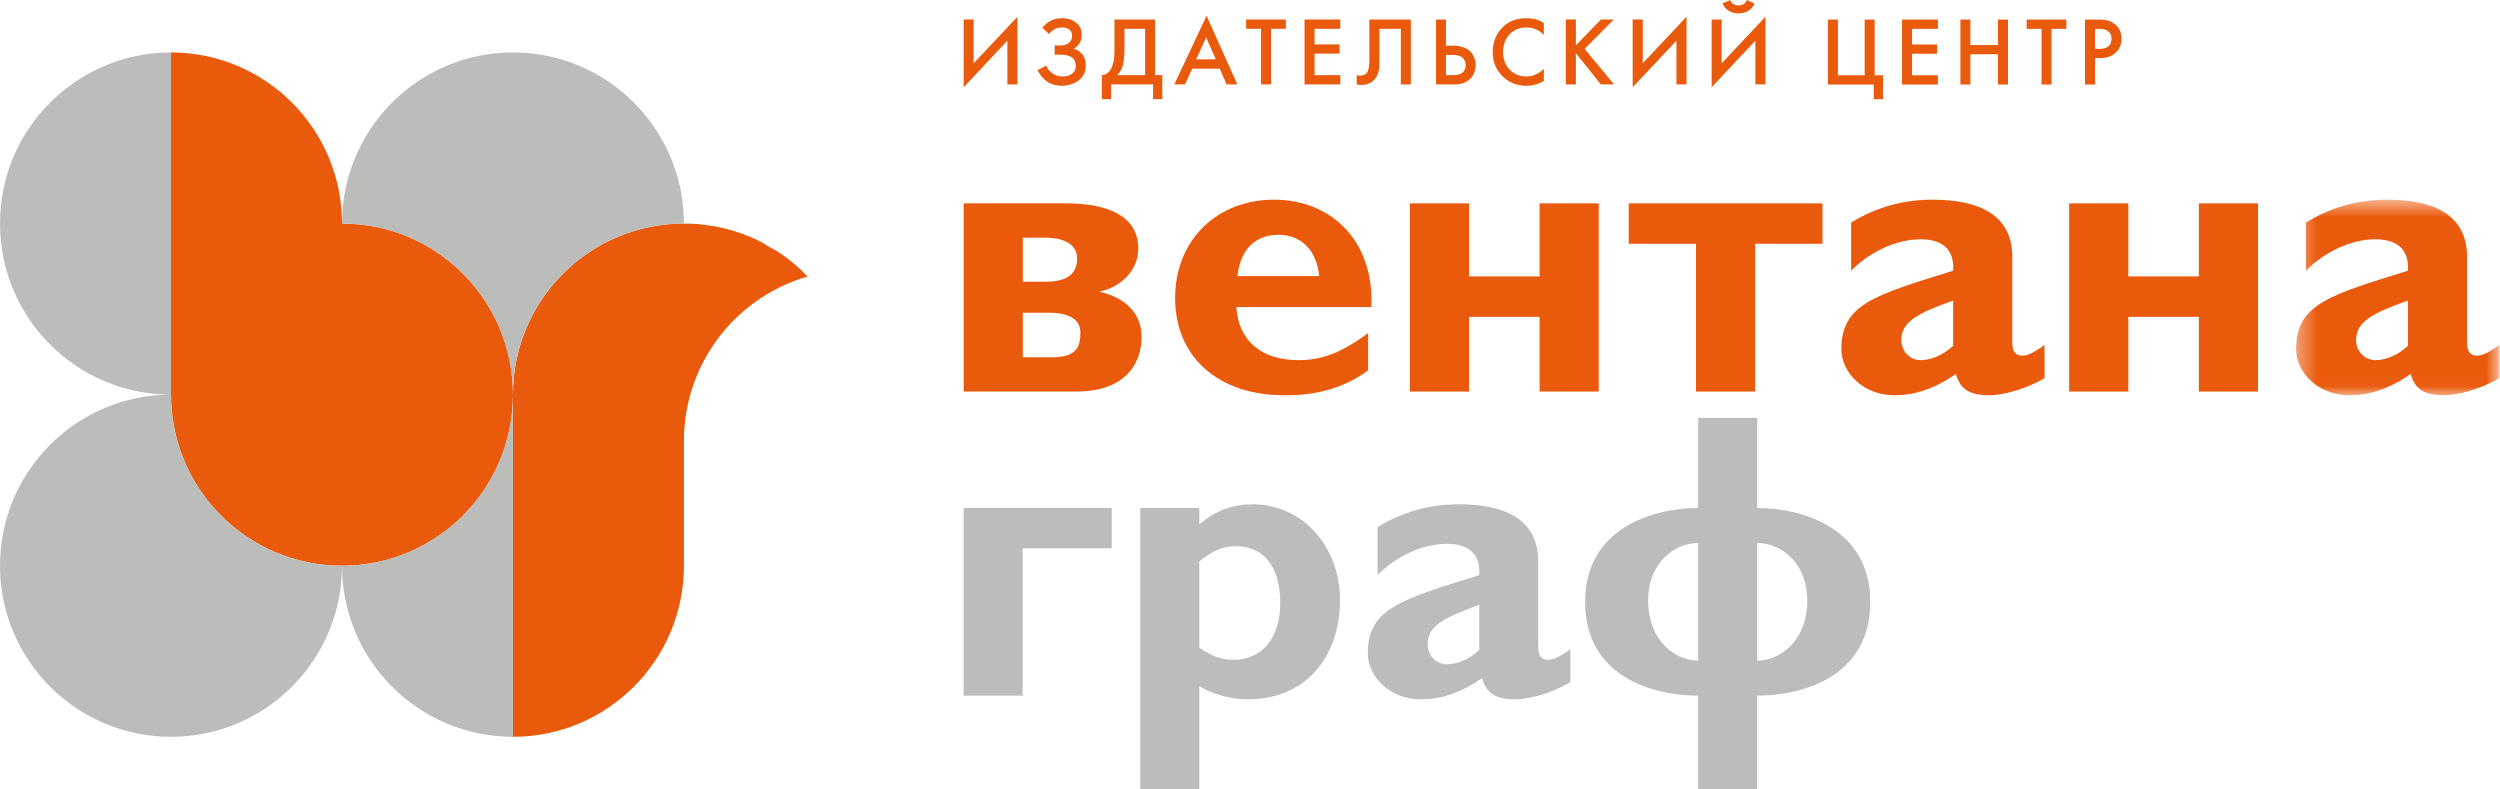 <?xml version="1.0" encoding="UTF-8" standalone="no"?>
<svg width="133px" height="42px" viewBox="0 0 133 42" version="1.1" xmlns="http://www.w3.org/2000/svg" xmlns:xlink="http://www.w3.org/1999/xlink">
    <!-- Generator: Sketch 3.7.1 (28215) - http://www.bohemiancoding.com/sketch -->
    <title>Ventana Graph</title>
    <desc>Created with Sketch.</desc>
    <defs>
        <polygon id="path-1" points="11.193 10.982 11.193 0.578 0.385 0.578 0.385 10.982 11.193 10.982"></polygon>
    </defs>
    <g id="Главная-страница" stroke="none" stroke-width="1" fill="none" fill-rule="evenodd">
        <g id="1920_Index_neavtorizovan" transform="translate(-1206, -14)">
            <g id="logo-izdatelstv" transform="translate(0, -1)">
                <g id="Hover-state" transform="translate(288, 12)">
                    <g id="Ventana-Graph" transform="translate(918, 3)">
                        <path d="M42.966,14.712 C41.175,15.226 39.61,16.276 38.457,17.677 C37.163,19.25 36.385,21.264 36.385,23.461 L36.385,30.096 C36.385,35.123 32.311,39.198 27.289,39.198 L27.289,21.001 L27.289,20.996 C27.289,26.022 23.217,30.096 18.195,30.096 C13.171,30.096 9.1,26.022 9.098,20.994 L9.098,2.79 C14.121,2.79 18.195,6.864 18.195,11.893 C23.217,11.893 27.289,15.967 27.289,20.992 C27.289,15.967 31.363,11.893 36.385,11.893 C37.867,11.893 39.27,12.248 40.508,12.879 C40.78,13.058 41.063,13.223 41.357,13.373 C41.945,13.756 42.485,14.206 42.966,14.712" id="Fill-1" fill="#EA5A0C"></path>
                        <path d="M18.195,30.096 C18.195,35.124 22.265,39.198 27.289,39.198 L27.289,21 L27.289,20.996 C27.289,26.022 23.217,30.096 18.195,30.096 M27.289,2.79 C22.265,2.79 18.195,6.864 18.195,11.893 C23.217,11.893 27.289,15.967 27.289,20.992 C27.289,15.967 31.363,11.893 36.385,11.893 C36.385,6.864 32.311,2.79 27.289,2.79 M9.098,20.994 C4.074,20.994 0,25.069 0,30.096 C0,35.124 4.074,39.198 9.098,39.198 C14.121,39.198 18.195,35.124 18.195,30.096 C13.171,30.096 9.1,26.022 9.098,20.994 M9.098,20.994 C4.074,20.994 0,16.92 0,11.893 C0,6.864 4.074,2.79 9.098,2.79 C9.098,8.901 9.1,15.967 9.098,20.994" id="Fill-3" fill="#BCBCBB"></path>
                        <polygon id="Fill-5" fill="#EA5A0C" points="53.592 2.163 51.267 4.64 51.267 1.037 51.798 1.037 51.798 3.366 54.129 0.89 54.129 4.491 53.592 4.491"></polygon>
                        <path d="M55.457,1.476 C55.754,1.125 56.056,0.97 56.504,0.97 C56.866,0.97 57.105,1.082 57.261,1.215 C57.487,1.405 57.548,1.623 57.548,1.862 C57.548,2.269 57.312,2.486 57.123,2.592 C57.556,2.711 57.763,3.06 57.763,3.469 C57.763,3.816 57.651,4.107 57.316,4.329 C57.087,4.478 56.788,4.563 56.504,4.563 C55.856,4.563 55.445,4.24 55.199,3.729 L55.664,3.486 C55.88,4.028 56.368,4.068 56.547,4.068 C56.674,4.068 56.857,4.039 56.991,3.952 C57.197,3.827 57.231,3.637 57.231,3.506 C57.231,2.963 56.73,2.913 56.416,2.913 L56.109,2.913 L56.109,2.419 L56.416,2.419 C56.78,2.419 57.035,2.227 57.035,1.902 C57.035,1.787 57.005,1.685 56.916,1.601 C56.792,1.482 56.639,1.461 56.507,1.461 C56.31,1.461 56.04,1.5 55.807,1.813 L55.457,1.476 Z" id="Fill-7" fill="#EA5A0C"></path>
                        <path d="M59.821,2.625 C59.821,3.165 59.753,3.442 59.7,3.589 C59.635,3.761 59.551,3.891 59.426,3.998 L60.919,3.998 L60.919,1.532 L59.821,1.532 L59.821,2.625 Z M61.449,1.038 L61.449,3.998 L61.834,3.998 L61.834,5.274 L61.343,5.274 L61.343,4.491 L59.111,4.491 L59.111,5.274 L58.619,5.274 L58.619,3.998 C58.866,3.993 59.059,3.802 59.165,3.531 C59.252,3.313 59.29,3.052 59.29,2.622 L59.29,1.038 L61.449,1.038 Z" id="Fill-9" fill="#EA5A0C"></path>
                        <path d="M64.682,3.158 L64.168,1.994 L63.634,3.158 L64.682,3.158 Z M64.889,3.653 L63.425,3.653 L63.043,4.491 L62.472,4.491 L64.188,0.84 L65.826,4.491 L65.255,4.491 L64.889,3.653 Z" id="Fill-11" fill="#EA5A0C"></path>
                        <polygon id="Fill-13" fill="#EA5A0C" points="67.617 1.532 67.617 4.491 67.085 4.491 67.085 1.532 66.294 1.532 66.294 1.037 68.406 1.037 68.406 1.532"></polygon>
                        <polygon id="Fill-15" fill="#EA5A0C" points="71.302 1.532 69.933 1.532 69.933 2.362 71.264 2.362 71.264 2.853 69.933 2.853 69.933 3.998 71.302 3.998 71.302 4.491 69.401 4.491 69.401 1.037 71.302 1.037"></polygon>
                        <path d="M75.057,1.038 L75.057,4.492 L74.525,4.492 L74.525,1.532 L73.385,1.532 L73.385,3.254 C73.385,3.653 73.362,4.043 73.036,4.314 C72.91,4.42 72.715,4.52 72.428,4.52 C72.335,4.52 72.25,4.513 72.176,4.492 L72.176,3.998 C72.218,4.01 72.283,4.027 72.351,4.027 C72.467,4.027 72.61,3.978 72.68,3.915 C72.845,3.758 72.851,3.367 72.851,3.095 L72.851,1.038 L75.057,1.038 Z" id="Fill-17" fill="#EA5A0C"></path>
                        <path d="M76.927,3.998 L77.293,3.998 C77.425,3.998 77.973,3.998 77.973,3.47 C77.973,3.313 77.919,2.923 77.301,2.923 L76.927,2.923 L76.927,3.998 Z M76.398,1.038 L76.927,1.038 L76.927,2.428 L77.312,2.428 C77.753,2.428 78.021,2.567 78.18,2.706 C78.375,2.872 78.505,3.155 78.505,3.459 C78.505,3.713 78.413,4.084 78.078,4.306 C77.822,4.478 77.545,4.491 77.322,4.491 L76.398,4.491 L76.398,1.038 Z" id="Fill-19" fill="#EA5A0C"></path>
                        <path d="M82.131,1.848 C81.769,1.491 81.388,1.461 81.2,1.461 C80.45,1.461 79.962,2.019 79.962,2.778 C79.962,3.514 80.471,4.068 81.2,4.068 C81.363,4.068 81.744,4.039 82.131,3.666 L82.131,4.302 C82.024,4.37 81.704,4.563 81.187,4.563 C80.891,4.563 80.404,4.501 79.962,4.084 C79.626,3.761 79.411,3.341 79.411,2.778 C79.411,2.33 79.546,1.822 79.962,1.426 C80.322,1.082 80.736,0.97 81.211,0.97 C81.654,0.97 81.921,1.082 82.131,1.225 L82.131,1.848 Z" id="Fill-21" fill="#EA5A0C"></path>
                        <polygon id="Fill-23" fill="#EA5A0C" points="83.837 2.414 85.167 1.037 85.856 1.037 84.299 2.6 85.867 4.491 85.167 4.491 83.837 2.833 83.837 4.491 83.3 4.491 83.3 1.037 83.837 1.037"></polygon>
                        <polygon id="Fill-25" fill="#EA5A0C" points="89.187 2.163 86.858 4.64 86.858 1.037 87.394 1.037 87.394 3.366 89.722 0.89 89.722 4.491 89.187 4.491"></polygon>
                        <path d="M92.047,0 C92.105,0.188 92.286,0.286 92.49,0.286 C92.691,0.286 92.875,0.188 92.93,0 L93.343,0.184 C93.194,0.553 92.827,0.713 92.49,0.713 C92.151,0.713 91.783,0.553 91.634,0.184 L92.047,0 Z M93.386,2.163 L91.06,4.64 L91.06,1.038 L91.593,1.038 L91.593,3.367 L93.92,0.89 L93.92,4.491 L93.386,4.491 L93.386,2.163 Z" id="Fill-27" fill="#EA5A0C"></path>
                        <polygon id="Fill-29" fill="#EA5A0C" points="97.244 1.042 97.777 1.042 97.777 4.004 99.2 4.004 99.2 1.042 99.732 1.042 99.732 4.004 100.176 4.004 100.176 5.279 99.685 5.279 99.685 4.497 97.244 4.497"></polygon>
                        <polygon id="Fill-31" fill="#EA5A0C" points="103.094 1.536 101.722 1.536 101.722 2.366 103.053 2.366 103.053 2.858 101.722 2.858 101.722 4.004 103.094 4.004 103.094 4.497 101.189 4.497 101.189 1.042 103.094 1.042"></polygon>
                        <polygon id="Fill-33" fill="#EA5A0C" points="104.825 2.396 106.293 2.396 106.293 1.042 106.826 1.042 106.826 4.497 106.293 4.497 106.293 2.887 104.825 2.887 104.825 4.497 104.293 4.497 104.293 1.042 104.825 1.042"></polygon>
                        <polygon id="Fill-35" fill="#EA5A0C" points="109.142 1.536 109.142 4.497 108.609 4.497 108.609 1.536 107.819 1.536 107.819 1.042 109.93 1.042 109.93 1.536"></polygon>
                        <path d="M111.456,2.601 L111.686,2.601 C111.919,2.601 112.332,2.545 112.332,2.063 C112.332,1.561 111.867,1.536 111.683,1.536 L111.456,1.536 L111.456,2.601 Z M111.683,1.042 C111.912,1.042 112.175,1.058 112.438,1.23 C112.78,1.456 112.866,1.811 112.866,2.068 C112.866,2.43 112.704,2.676 112.531,2.823 C112.261,3.057 111.938,3.094 111.686,3.094 L111.456,3.094 L111.456,4.497 L110.923,4.497 L110.923,1.042 L111.683,1.042 Z" id="Fill-37" fill="#EA5A0C"></path>
                        <path d="M54.414,19.007 L55.977,19.007 C57.302,19.007 57.476,18.42 57.476,17.682 C57.476,16.966 56.824,16.639 55.827,16.639 L54.414,16.639 L54.414,19.007 Z M54.414,14.989 L55.587,14.989 C56.476,14.989 57.302,14.772 57.302,13.752 C57.302,12.925 56.476,12.643 55.587,12.643 L54.414,12.643 L54.414,14.989 Z M56.737,10.819 C58.28,10.819 60.557,11.165 60.557,13.229 C60.557,14.511 59.429,15.358 58.473,15.51 C59.429,15.727 60.732,16.358 60.732,17.921 C60.732,19.594 59.58,20.831 57.302,20.831 L51.267,20.831 L51.267,10.819 L56.737,10.819 Z" id="Fill-39" fill="#EA5A0C"></path>
                        <path d="M70.181,14.685 C70.05,13.315 69.223,12.491 68.011,12.491 C66.773,12.491 65.969,13.295 65.838,14.685 L70.181,14.685 Z M72.784,19.704 C70.983,21.027 69.096,21.027 68.314,21.027 C64.798,21.027 62.517,18.985 62.517,15.857 C62.517,12.795 64.71,10.623 67.792,10.623 C70.7,10.623 73.111,12.686 72.959,16.336 L65.774,16.336 C65.883,18.118 67.098,19.159 69.072,19.159 C70.334,19.159 71.307,18.79 72.784,17.726 L72.784,19.704 Z" id="Fill-41" fill="#EA5A0C"></path>
                        <polygon id="Fill-43" fill="#EA5A0C" points="85.052 20.831 81.906 20.831 81.906 16.856 78.151 16.856 78.151 20.831 75.003 20.831 75.003 10.819 78.151 10.819 78.151 14.705 81.906 14.705 81.906 10.819 85.052 10.819"></polygon>
                        <polygon id="Fill-45" fill="#EA5A0C" points="90.227 20.831 90.227 12.968 86.646 12.968 86.646 10.819 96.957 10.819 96.957 12.968 93.374 12.968 93.374 20.831"></polygon>
                        <path d="M103.907,15.989 C102.039,16.662 101.151,17.095 101.151,18.096 C101.151,18.681 101.607,19.159 102.17,19.159 C102.756,19.159 103.387,18.878 103.907,18.398 L103.907,15.989 Z M108.77,20.115 C107.901,20.637 106.664,21.027 105.817,21.027 C104.776,21.027 104.277,20.702 104.057,19.898 C102.843,20.723 101.846,21.027 100.761,21.027 C99.154,21.027 97.959,19.833 97.959,18.574 C97.959,16.183 99.716,15.705 103.907,14.402 C103.972,13.467 103.538,12.73 102.17,12.73 C100.912,12.73 99.479,13.382 98.48,14.402 L98.48,11.84 C99.783,11.036 101.237,10.623 102.821,10.623 C105.34,10.623 107.054,11.47 107.054,13.663 L107.054,18.226 C107.054,18.725 107.251,18.919 107.576,18.919 C107.793,18.919 108.033,18.878 108.77,18.355 L108.77,20.115 Z" id="Fill-47" fill="#EA5A0C"></path>
                        <polygon id="Fill-49" fill="#EA5A0C" points="120.127 20.831 116.98 20.831 116.98 16.856 113.227 16.856 113.227 20.831 110.078 20.831 110.078 10.819 113.227 10.819 113.227 14.705 116.98 14.705 116.98 10.819 120.127 10.819"></polygon>
                        <g id="Group-53" transform="translate(121.769, 10.045)">
                            <mask id="mask-2" fill="white">
                                <use xlink:href="#path-1"></use>
                            </mask>
                            <g id="Clip-52"></g>
                            <path d="M6.332,5.944 C4.466,6.617 3.576,7.05 3.576,8.051 C3.576,8.637 4.033,9.115 4.595,9.115 C5.181,9.115 5.813,8.833 6.332,8.353 L6.332,5.944 Z M11.194,10.07 C10.326,10.592 9.088,10.982 8.242,10.982 C7.201,10.982 6.701,10.657 6.484,9.853 C5.269,10.678 4.272,10.982 3.187,10.982 C1.58,10.982 0.385,9.788 0.385,8.529 C0.385,6.138 2.144,5.66 6.332,4.357 C6.398,3.422 5.964,2.685 4.595,2.685 C3.337,2.685 1.904,3.337 0.906,4.357 L0.906,1.795 C2.207,0.991 3.662,0.578 5.247,0.578 C7.766,0.578 9.478,1.426 9.478,3.618 L9.478,8.181 C9.478,8.68 9.676,8.874 10,8.874 C10.218,8.874 10.458,8.833 11.194,8.311 L11.194,10.07 Z" id="Fill-51" fill="#EA5A0C" mask="url(#mask-2)"></path>
                        </g>
                        <polygon id="Fill-54" fill="#BCBCBB" points="59.143 29.169 54.404 29.169 54.404 37.009 51.267 37.009 51.267 27.025 59.143 27.025"></polygon>
                        <path d="M63.804,34.452 C64.431,34.906 64.994,35.102 65.617,35.102 C67.155,35.102 68.108,33.933 68.108,32.071 C68.108,30.166 67.244,29.06 65.749,29.06 C65.079,29.06 64.581,29.254 63.804,29.859 L63.804,34.452 Z M63.804,27.891 C64.691,27.152 65.575,26.828 66.659,26.828 C69.257,26.828 71.286,29.039 71.286,31.898 C71.286,35.102 69.342,37.203 66.376,37.203 C65.49,37.203 64.536,36.942 63.804,36.509 L63.804,41.988 L60.664,41.988 L60.664,27.025 L63.804,27.025 L63.804,27.891 Z" id="Fill-56" fill="#BCBCBB"></path>
                        <path d="M78.697,32.178 C76.837,32.85 75.951,33.284 75.951,34.28 C75.951,34.862 76.405,35.338 76.967,35.338 C77.549,35.338 78.178,35.059 78.697,34.581 L78.697,32.178 Z M83.543,36.291 C82.68,36.813 81.446,37.203 80.602,37.203 C79.562,37.203 79.063,36.878 78.847,36.077 C77.64,36.9 76.642,37.203 75.559,37.203 C73.96,37.203 72.768,36.012 72.768,34.756 C72.768,32.372 74.519,31.897 78.697,30.598 C78.762,29.667 78.331,28.931 76.967,28.931 C75.712,28.931 74.281,29.578 73.287,30.598 L73.287,28.041 C74.585,27.24 76.036,26.828 77.616,26.828 C80.127,26.828 81.833,27.675 81.833,29.859 L81.833,34.409 C81.833,34.906 82.031,35.101 82.353,35.101 C82.571,35.101 82.81,35.059 83.543,34.54 L83.543,36.291 Z" id="Fill-58" fill="#BCBCBB"></path>
                        <path d="M93.484,28.888 L93.484,35.146 C94.694,35.146 96.146,34.105 96.146,31.938 C96.146,29.883 94.694,28.888 93.484,28.888 L93.484,28.888 Z M90.344,35.146 L90.344,28.888 C89.136,28.888 87.683,29.883 87.683,31.938 C87.683,34.105 89.136,35.146 90.344,35.146 L90.344,35.146 Z M90.344,22.238 L93.484,22.238 L93.484,27.026 C95.842,27.026 99.498,28.064 99.498,32.028 C99.498,36.035 95.842,37.009 93.484,37.009 L93.484,41.988 L90.344,41.988 L90.344,37.009 C87.988,37.009 84.328,36.035 84.328,32.028 C84.328,28.064 87.988,27.026 90.344,27.026 L90.344,22.238 Z" id="Fill-60" fill="#BCBCBB"></path>
                    </g>
                </g>
            </g>
        </g>
    </g>
</svg>